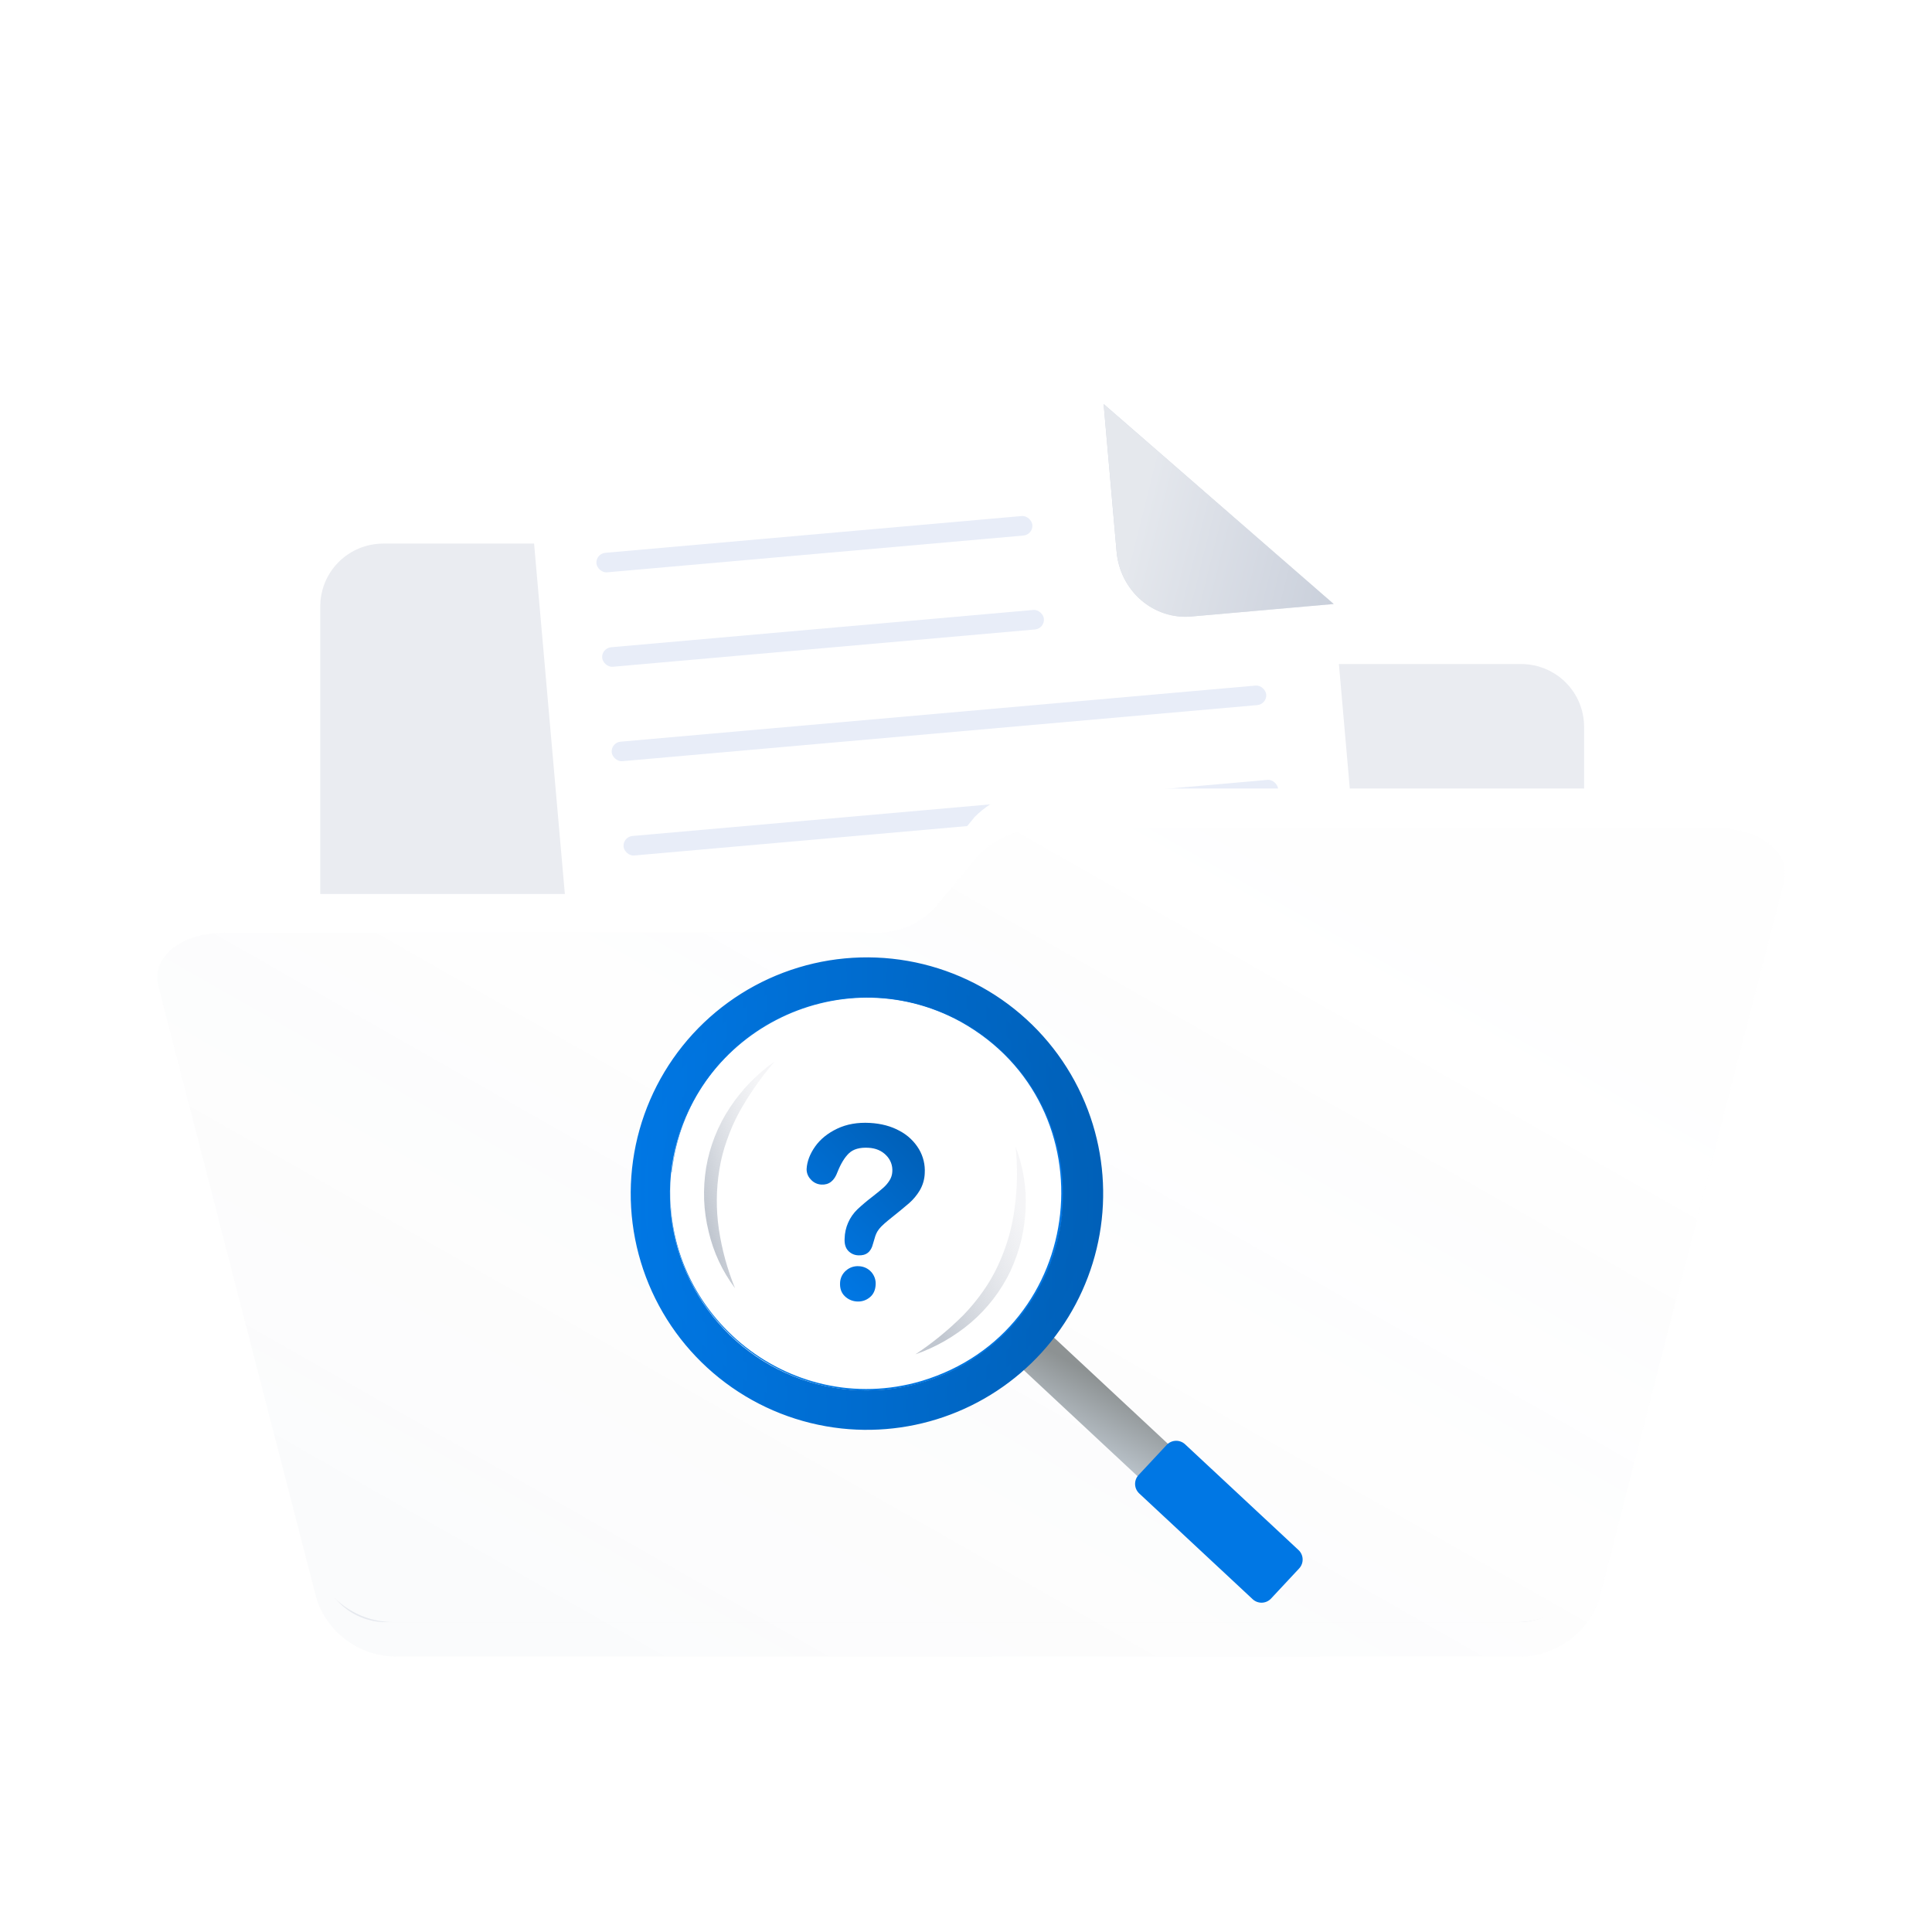 <svg width="231" height="231" viewBox="0 0 231 231" fill="none" xmlns="http://www.w3.org/2000/svg">
<path d="M118.336 76.037L114.36 68.891C113.712 67.712 112.758 66.729 111.598 66.044C110.439 65.359 109.116 64.997 107.768 64.996H48.155C46.16 64.996 44.246 65.787 42.835 67.194C41.424 68.601 40.632 70.51 40.632 72.5V186.128C40.632 188.204 41.458 190.194 42.93 191.662C44.401 193.129 46.397 193.954 48.477 193.954H183.896C185.977 193.954 187.972 193.129 189.444 191.662C190.915 190.194 191.742 188.204 191.742 186.128V86.9C191.742 84.91 190.949 83.001 189.538 81.594C188.127 80.187 186.214 79.396 184.219 79.396H124.068C122.899 79.401 121.749 79.091 120.741 78.5C119.732 77.909 118.902 77.058 118.336 76.037Z" fill="white"/>
<path opacity="0.3" d="M115.997 76.037L112.021 68.891C111.373 67.712 110.419 66.729 109.259 66.044C108.1 65.359 106.777 64.997 105.429 64.996H45.816C43.821 64.996 41.907 65.787 40.496 67.194C39.086 68.601 38.293 70.51 38.293 72.5V186.128C38.293 188.204 39.12 190.194 40.591 191.662C42.062 193.129 44.058 193.954 46.139 193.954H181.557C183.638 193.954 185.634 193.129 187.105 191.662C188.576 190.194 189.403 188.204 189.403 186.128V86.9C189.403 84.91 188.61 83.001 187.199 81.594C185.789 80.187 183.875 79.396 181.88 79.396H121.729C120.56 79.401 119.41 79.091 118.402 78.5C117.394 77.909 116.563 77.058 115.997 76.037Z" fill="#B8C0CF"/>
<g filter="url(#filter0_d_199_3928)">
<path d="M131.945 44.304L71.115 49.642C70.04 49.733 68.995 50.044 68.038 50.556C67.082 51.067 66.234 51.77 65.542 52.623C64.85 53.476 64.329 54.464 64.007 55.528C63.685 56.593 63.57 57.715 63.667 58.828L73.902 175.365C73.998 176.479 74.305 177.565 74.806 178.559C75.308 179.553 75.993 180.436 76.822 181.157C77.652 181.879 78.609 182.424 79.64 182.763C80.671 183.101 81.755 183.226 82.831 183.13L160.686 176.298C161.759 176.205 162.803 175.894 163.758 175.382C164.713 174.87 165.559 174.167 166.249 173.314C166.939 172.46 167.458 171.473 167.778 170.409C168.098 169.345 168.211 168.224 168.112 167.112L159.457 68.215L131.945 44.304Z" fill="white"/>
<path d="M131.955 44.307L133.506 61.954C133.603 63.067 133.911 64.15 134.411 65.143C134.912 66.135 135.596 67.016 136.423 67.737C137.251 68.457 138.207 69.003 139.236 69.342C140.265 69.681 141.347 69.807 142.42 69.713L159.467 68.218L131.955 44.307Z" fill="#B8C0CF"/>
<path opacity="0.7" d="M131.955 44.307L133.506 61.954C133.603 63.067 133.911 64.15 134.411 65.143C134.912 66.135 135.596 67.016 136.423 67.737C137.251 68.457 138.207 69.003 139.236 69.342C140.265 69.681 141.347 69.807 142.42 69.713L159.467 68.218L131.955 44.307Z" fill="url(#paint0_linear_199_3928)" fill-opacity="0.9"/>
<rect width="52.333" height="2.342" rx="1.171" transform="matrix(0.996 -0.088 0.088 0.996 71.209 62.201)" fill="#E8EDF8"/>
<rect width="78.573" height="2.342" rx="1.171" transform="matrix(0.996 -0.088 0.088 0.996 74.453 96.058)" fill="#E8EDF8"/>
<rect width="53.027" height="2.342" rx="1.171" transform="matrix(0.996 -0.088 0.088 0.996 71.897 73.492)" fill="#E8EDF8"/>
<rect width="78.573" height="2.342" rx="1.171" transform="matrix(0.996 -0.088 0.088 0.996 75.542 107.34)" fill="#E8EDF8"/>
<rect width="78.573" height="2.342" rx="1.171" transform="matrix(0.996 -0.088 0.088 0.996 73.035 84.782)" fill="#E8EDF8"/>
<rect width="78.573" height="2.342" rx="1.171" transform="matrix(0.996 -0.088 0.088 0.996 75.996 118.624)" fill="#E8EDF8"/>
</g>
<path d="M204.551 94.277H125.33C123.713 94.199 122.098 94.46 120.587 95.043C119.076 95.626 117.702 96.519 116.552 97.664L111.392 103.934C110.453 104.931 109.309 105.711 108.041 106.221C106.774 106.731 105.411 106.959 104.047 106.889H26.654C21.279 106.889 17.696 109.808 18.628 113.411C26.188 142.924 29.986 157.662 37.546 187.138C38.226 189.127 39.506 190.852 41.209 192.074C42.911 193.295 44.95 193.95 47.041 193.949H181.333C183.424 193.95 185.463 193.295 187.165 192.074C188.868 190.852 190.148 189.127 190.828 187.138L212.971 100.835C213.867 97.232 210.14 94.277 204.551 94.277Z" fill="white"/>
<g opacity="0.6" filter="url(#filter1_d_199_3928)">
<path opacity="0.1" d="M204.891 94.962H125.667C124.05 94.885 122.435 95.144 120.924 95.724C119.412 96.304 118.038 97.191 116.888 98.33L111.728 104.565C110.789 105.556 109.646 106.332 108.378 106.839C107.11 107.346 105.747 107.573 104.383 107.503H26.986C21.611 107.503 18.028 110.406 18.96 113.989C26.52 143.335 30.319 157.99 37.879 187.301C38.559 189.278 39.839 190.994 41.542 192.208C43.244 193.423 45.283 194.074 47.374 194.073H181.672C183.763 194.074 185.803 193.423 187.505 192.208C189.207 190.994 190.488 189.278 191.168 187.301L213.312 101.483C214.207 97.9 210.481 94.962 204.891 94.962Z" fill="url(#paint1_linear_199_3928)"/>
</g>
<path d="M138.784 179.089L142.405 175.204L122.684 156.819L119.062 160.704L138.784 179.089Z" fill="url(#paint2_linear_199_3928)"/>
<path d="M149.772 191.207C150.401 191.794 151.388 191.76 151.975 191.13L155.331 187.534C155.919 186.904 155.885 185.917 155.255 185.329L141.696 172.687C141.066 172.1 140.08 172.135 139.492 172.764L136.136 176.36C135.548 176.99 135.583 177.978 136.213 178.565L149.772 191.207Z" fill="#0077E4"/>
<path d="M80.29 140.167C80.612 137.101 81.539 134.129 83.016 131.423C84.493 128.717 86.491 126.33 88.895 124.4C89.224 124.134 89.556 123.881 89.894 123.642C92.828 121.526 96.212 120.117 99.782 119.525C103.351 118.934 107.009 119.175 110.469 120.232C113.93 121.288 117.099 123.13 119.73 125.614C122.36 128.097 124.381 131.156 125.634 134.55C127.71 140.206 127.546 146.442 125.175 151.981C122.953 157.142 118.952 161.335 113.9 163.797C108.849 166.259 103.081 166.826 97.647 165.396C92.212 163.965 87.471 160.632 84.286 156.003C81.101 151.373 79.683 145.754 80.29 140.167Z" fill="white"/>
<path d="M80.293 140.166C81.997 123.527 100.26 114.016 114.902 121.99C133.311 132.166 130.403 159.261 110.243 165.311C94.21 169.97 78.403 156.785 80.293 140.166ZM80.293 140.166C78.502 156.712 94.269 169.817 110.203 165.111C130.05 159.121 132.932 132.259 114.862 122.169C100.299 114.183 82.09 123.62 80.326 140.139L80.293 140.166Z" fill="#0077E4"/>
<path d="M100.694 169.952C95.299 169.371 90.198 167.203 86.036 163.722C81.873 160.242 78.836 155.605 77.309 150.399C75.781 145.192 75.832 139.65 77.454 134.472C79.077 129.295 82.198 124.715 86.424 121.311C90.649 117.907 95.789 115.833 101.194 115.35C106.598 114.868 112.024 115.999 116.786 118.6C121.547 121.201 125.431 125.156 127.945 129.964C130.459 134.772 131.491 140.218 130.91 145.613C130.124 152.845 126.501 159.469 120.836 164.032C115.171 168.596 107.927 170.725 100.694 169.952ZM101.033 166.831C105.811 167.349 110.634 166.44 114.895 164.216C119.155 161.993 122.66 158.556 124.966 154.341C127.273 150.125 128.278 145.32 127.853 140.533C127.428 135.747 125.594 131.194 122.581 127.45C119.568 123.706 115.513 120.94 110.928 119.501C106.343 118.063 101.434 118.016 96.823 119.368C92.211 120.719 88.104 123.408 85.021 127.094C81.938 130.78 80.018 135.298 79.502 140.075C78.819 146.477 80.702 152.888 84.738 157.903C88.774 162.918 94.634 166.129 101.033 166.831Z" fill="url(#paint3_linear_199_3928)"/>
<path d="M127.417 134.577C126.463 131.804 125.033 129.218 123.191 126.936C119.264 122.092 113.664 118.894 107.496 117.973C101.328 117.052 95.039 118.475 89.868 121.961C84.697 125.448 81.019 130.744 79.56 136.808C78.101 142.871 78.966 149.261 81.984 154.718C85.003 160.176 89.956 164.304 95.868 166.291C101.78 168.277 108.221 167.976 113.923 165.449C119.624 162.921 124.172 158.35 126.67 152.636C129.167 146.921 129.434 140.478 127.417 134.577ZM126.985 145.226C126.409 150.635 123.974 155.678 120.097 159.493C116.219 163.308 111.138 165.661 105.72 166.149C100.302 166.638 94.882 165.232 90.385 162.171C85.887 159.111 82.59 154.585 81.056 149.366C79.522 144.147 79.846 138.557 81.972 133.55C84.098 128.542 87.895 124.427 92.715 121.906C97.536 119.385 103.082 118.614 108.407 119.724C113.733 120.834 118.508 123.757 121.92 127.995C125.807 132.836 127.621 139.019 126.965 145.193L126.985 145.226ZM127.417 134.577C126.463 131.804 125.033 129.218 123.191 126.936C119.264 122.092 113.664 118.894 107.496 117.973C101.328 117.052 95.039 118.475 89.868 121.961C84.697 125.448 81.019 130.744 79.56 136.808C78.101 142.871 78.966 149.261 81.984 154.718C85.003 160.176 89.956 164.304 95.868 166.291C101.78 168.277 108.221 167.976 113.923 165.449C119.624 162.921 124.172 158.35 126.67 152.636C129.167 146.921 129.434 140.478 127.417 134.577ZM126.985 145.226C126.409 150.635 123.974 155.678 120.097 159.493C116.219 163.308 111.138 165.661 105.72 166.149C100.302 166.638 94.882 165.232 90.385 162.171C85.887 159.111 82.59 154.585 81.056 149.366C79.522 144.147 79.846 138.557 81.972 133.55C84.098 128.542 87.895 124.427 92.715 121.906C97.536 119.385 103.082 118.614 108.407 119.724C113.733 120.834 118.508 123.757 121.92 127.995C125.807 132.836 127.621 139.019 126.965 145.193L126.985 145.226ZM130.392 133.599C128.758 128.807 125.867 124.542 122.02 121.251C118.173 117.959 113.512 115.763 108.524 114.89C103.537 114.018 98.407 114.502 93.671 116.292C88.936 118.082 84.768 121.112 81.604 125.064C78.441 129.017 76.398 133.748 75.689 138.761C74.981 143.774 75.632 148.885 77.576 153.56C79.52 158.235 82.685 162.301 86.739 165.333C90.794 168.366 95.588 170.253 100.622 170.797C105.343 171.305 110.117 170.615 114.501 168.791C118.885 166.967 122.739 164.067 125.706 160.36C128.673 156.653 130.658 152.257 131.477 147.58C132.296 142.902 131.923 138.094 130.392 133.599ZM130.113 145.579C129.413 152.101 126.33 158.136 121.454 162.525C116.579 166.914 110.254 169.348 103.694 169.361C97.135 169.374 90.801 166.964 85.908 162.594C81.016 158.224 77.909 152.202 77.183 145.682C76.458 139.162 78.166 132.604 81.978 127.266C85.791 121.928 91.44 118.185 97.843 116.756C104.245 115.327 110.95 116.312 116.671 119.522C122.391 122.732 126.725 127.942 128.842 134.151C130.079 137.807 130.502 141.689 130.08 145.525L130.113 145.579ZM123.191 126.99C119.253 122.151 113.645 118.964 107.472 118.057C101.3 117.15 95.012 118.588 89.848 122.088C84.684 125.589 81.019 130.897 79.576 136.966C78.133 143.036 79.016 149.425 82.052 154.875C85.088 160.326 90.056 164.44 95.976 166.408C101.896 168.376 108.338 168.054 114.033 165.506C119.727 162.958 124.26 158.369 126.738 152.644C129.216 146.918 129.458 140.472 127.417 134.577C126.457 131.802 125.02 129.217 123.171 126.936L123.191 126.99ZM126.985 145.246C126.409 150.655 123.974 155.698 120.097 159.513C116.219 163.328 111.138 165.681 105.72 166.169C100.302 166.658 94.882 165.252 90.385 162.191C85.887 159.131 82.59 154.605 81.056 149.386C79.522 144.167 79.846 138.577 81.972 133.57C84.098 128.562 87.895 124.447 92.715 121.926C97.536 119.405 103.082 118.634 108.407 119.744C113.733 120.854 118.508 123.777 121.92 128.015C125.802 132.851 127.615 139.025 126.965 145.193L126.985 145.246Z" fill="url(#paint4_linear_199_3928)"/>
<path d="M87.883 154.022C86.373 152.012 85.299 149.709 84.729 147.26C84.422 146.019 84.241 144.75 84.189 143.473C84.143 142.179 84.223 140.884 84.429 139.606C84.866 137.032 85.839 134.579 87.284 132.405C88.703 130.263 90.508 128.406 92.609 126.927C90.99 128.814 89.566 130.859 88.356 133.03C87.784 134.099 87.299 135.212 86.905 136.358C86.499 137.486 86.2 138.649 86.013 139.832C85.624 142.198 85.604 144.609 85.953 146.98C86.313 149.396 86.961 151.76 87.883 154.022Z" fill="url(#paint5_linear_199_3928)"/>
<path d="M121.433 137.129C122.337 139.476 122.743 141.985 122.624 144.497C122.577 145.787 122.401 147.069 122.099 148.324C121.787 149.58 121.357 150.804 120.814 151.978C119.688 154.331 118.083 156.423 116.102 158.121C114.138 159.792 111.881 161.085 109.446 161.935C111.519 160.562 113.448 158.983 115.203 157.223C116.046 156.353 116.818 155.418 117.513 154.427C118.21 153.453 118.814 152.414 119.316 151.326C120.336 149.154 121.01 146.837 121.313 144.457C121.649 142.028 121.689 139.568 121.433 137.129Z" fill="url(#paint6_linear_199_3928)"/>
<path d="M96.443 139.763C96.496 138.867 96.833 137.977 97.456 137.092C98.079 136.208 98.959 135.494 100.095 134.951C101.229 134.411 102.53 134.181 103.999 134.261C105.365 134.337 106.556 134.655 107.572 135.217C108.527 135.721 109.326 136.478 109.88 137.405C110.388 138.27 110.628 139.266 110.567 140.267C110.544 140.999 110.336 141.713 109.964 142.343C109.628 142.902 109.208 143.407 108.719 143.839C108.249 144.253 107.406 144.945 106.191 145.915C105.908 146.143 105.636 146.385 105.378 146.642C105.201 146.817 105.046 147.013 104.915 147.225C104.814 147.396 104.73 147.576 104.665 147.764C104.603 147.945 104.508 148.262 104.379 148.718C104.145 149.687 103.558 150.146 102.618 150.094C102.39 150.087 102.166 150.035 101.958 149.941C101.751 149.846 101.564 149.712 101.409 149.545C101.093 149.207 100.953 148.722 100.987 148.092C101.015 146.765 101.569 145.505 102.526 144.586C103.078 144.07 103.655 143.582 104.256 143.124C104.887 142.63 105.345 142.257 105.627 142.003C105.909 141.752 106.154 141.463 106.355 141.144C106.557 140.827 106.672 140.462 106.69 140.087C106.715 139.728 106.663 139.367 106.536 139.03C106.409 138.693 106.211 138.387 105.955 138.134C105.422 137.584 104.715 137.283 103.835 137.233C102.799 137.176 102.023 137.395 101.505 137.891C100.988 138.387 100.53 139.135 100.133 140.137C99.755 141.182 99.12 141.682 98.228 141.635C97.979 141.626 97.734 141.566 97.51 141.457C97.286 141.349 97.086 141.194 96.925 141.004C96.766 140.84 96.642 140.645 96.559 140.432C96.477 140.219 96.437 139.992 96.443 139.763ZM102.472 155.613C101.918 155.59 101.393 155.361 100.999 154.971C100.592 154.576 100.407 154.044 100.443 153.376C100.454 153.097 100.522 152.823 100.644 152.572C100.766 152.321 100.939 152.098 101.152 151.917C101.363 151.73 101.61 151.587 101.878 151.497C102.145 151.408 102.428 151.373 102.71 151.395C102.988 151.406 103.26 151.473 103.512 151.591C103.763 151.71 103.988 151.877 104.174 152.085C104.359 152.292 104.501 152.534 104.591 152.797C104.681 153.06 104.717 153.338 104.697 153.616C104.66 154.274 104.421 154.779 103.978 155.131C103.555 155.477 103.017 155.649 102.472 155.613Z" fill="url(#paint7_linear_199_3928)"/>
<defs>
<filter id="filter0_d_199_3928" x="53.634" y="38.304" width="124.513" height="158.858" filterUnits="userSpaceOnUse" color-interpolation-filters="sRGB">
<feFlood flood-opacity="0" result="BackgroundImageFix"/>
<feColorMatrix in="SourceAlpha" type="matrix" values="0 0 0 0 0 0 0 0 0 0 0 0 0 0 0 0 0 0 127 0" result="hardAlpha"/>
<feOffset dy="4"/>
<feGaussianBlur stdDeviation="5"/>
<feComposite in2="hardAlpha" operator="out"/>
<feColorMatrix type="matrix" values="0 0 0 0 0 0 0 0 0 0 0 0 0 0 0 0 0 0 0.2 0"/>
<feBlend mode="normal" in2="BackgroundImageFix" result="effect1_dropShadow_199_3928"/>
<feBlend mode="normal" in="SourceGraphic" in2="effect1_dropShadow_199_3928" result="shape"/>
</filter>
<filter id="filter1_d_199_3928" x="3.812" y="83.949" width="224.632" height="129.124" filterUnits="userSpaceOnUse" color-interpolation-filters="sRGB">
<feFlood flood-opacity="0" result="BackgroundImageFix"/>
<feColorMatrix in="SourceAlpha" type="matrix" values="0 0 0 0 0 0 0 0 0 0 0 0 0 0 0 0 0 0 127 0" result="hardAlpha"/>
<feOffset dy="4"/>
<feGaussianBlur stdDeviation="7.5"/>
<feComposite in2="hardAlpha" operator="out"/>
<feColorMatrix type="matrix" values="0 0 0 0 0 0 0 0 0 0 0 0 0 0 0 0 0 0 0.2 0"/>
<feBlend mode="normal" in2="BackgroundImageFix" result="effect1_dropShadow_199_3928"/>
<feBlend mode="normal" in="SourceGraphic" in2="effect1_dropShadow_199_3928" result="shape"/>
</filter>
<linearGradient id="paint0_linear_199_3928" x1="137.785" y1="51.608" x2="177.893" y2="61.597" gradientUnits="userSpaceOnUse">
<stop stop-color="white"/>
<stop offset="1" stop-color="white" stop-opacity="0"/>
</linearGradient>
<linearGradient id="paint1_linear_199_3928" x1="42.739" y1="188.557" x2="110.459" y2="69.635" gradientUnits="userSpaceOnUse">
<stop offset="0.098" stop-color="#C1C7D0"/>
<stop offset="1" stop-color="#EBECF0" stop-opacity="0.5"/>
</linearGradient>
<linearGradient id="paint2_linear_199_3928" x1="138.784" y1="179.089" x2="143.106" y2="171.607" gradientUnits="userSpaceOnUse">
<stop stop-color="#BEC7CF"/>
<stop offset="1" stop-color="#8D9293"/>
</linearGradient>
<linearGradient id="paint3_linear_199_3928" x1="76.199" y1="142.675" x2="131.068" y2="142.675" gradientUnits="userSpaceOnUse">
<stop stop-color="#0077E4"/>
<stop offset="1" stop-color="#0060B8"/>
</linearGradient>
<linearGradient id="paint4_linear_199_3928" x1="75.411" y1="142.713" x2="131.901" y2="142.713" gradientUnits="userSpaceOnUse">
<stop stop-color="#0077E4"/>
<stop offset="1" stop-color="#0060B8"/>
</linearGradient>
<linearGradient id="paint5_linear_199_3928" x1="85.213" y1="152.514" x2="96.333" y2="149.419" gradientUnits="userSpaceOnUse">
<stop offset="0.098" stop-color="#C1C7D0"/>
<stop offset="1" stop-color="#EBECF0" stop-opacity="0.5"/>
</linearGradient>
<linearGradient id="paint6_linear_199_3928" x1="111.069" y1="160.554" x2="126.36" y2="153.278" gradientUnits="userSpaceOnUse">
<stop offset="0.098" stop-color="#C1C7D0"/>
<stop offset="1" stop-color="#EBECF0" stop-opacity="0.5"/>
</linearGradient>
<linearGradient id="paint7_linear_199_3928" x1="96.403" y1="150.375" x2="109.752" y2="137.025" gradientUnits="userSpaceOnUse">
<stop stop-color="#0077E4"/>
<stop offset="1" stop-color="#0060B8"/>
</linearGradient>
</defs>
</svg>
